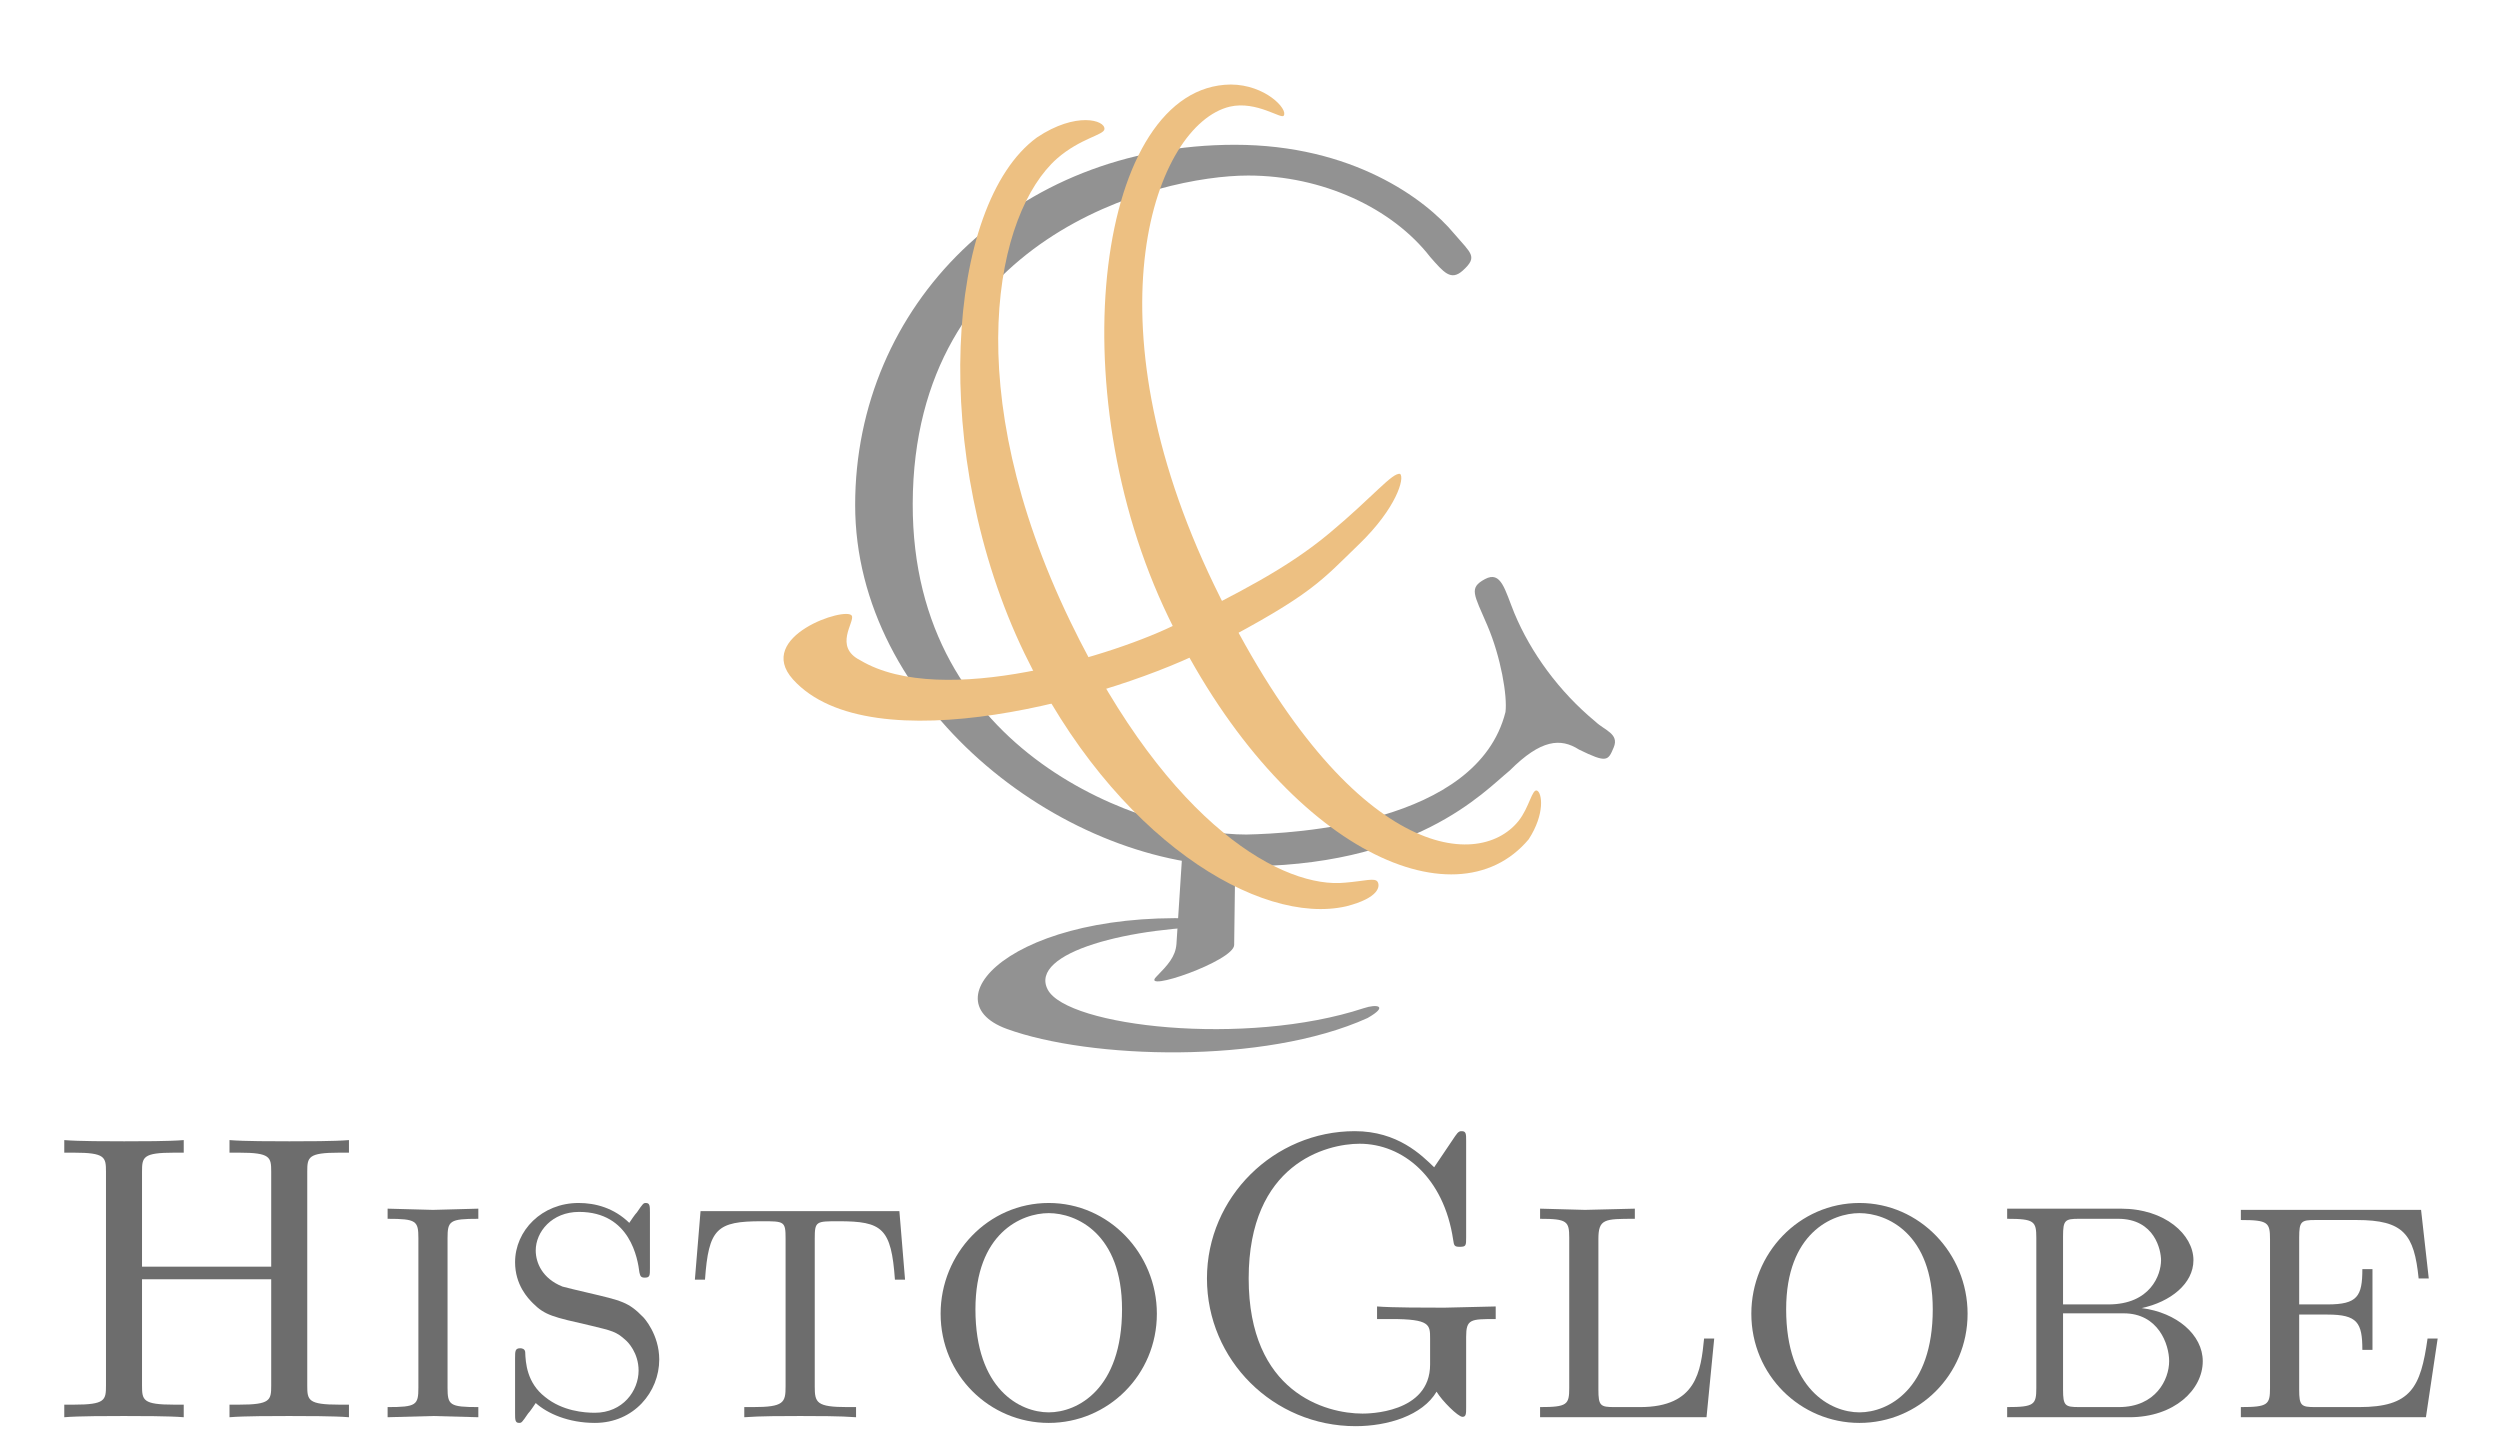 <?xml version="1.0" encoding="UTF-8" standalone="no"?>
<!-- Created with Inkscape (http://www.inkscape.org/) -->

<svg
   xmlns:dc="http://purl.org/dc/elements/1.1/"
   xmlns:cc="http://creativecommons.org/ns#"
   xmlns:rdf="http://www.w3.org/1999/02/22-rdf-syntax-ns#"
   xmlns:svg="http://www.w3.org/2000/svg"
   xmlns="http://www.w3.org/2000/svg"
   xmlns:xlink="http://www.w3.org/1999/xlink"
   xmlns:sodipodi="http://sodipodi.sourceforge.net/DTD/sodipodi-0.dtd"
   xmlns:inkscape="http://www.inkscape.org/namespaces/inkscape"
   version="1.2"
   width="800"
   height="465"
   id="svg2"
   inkscape:version="0.48.3.1 r9886"
   sodipodi:docname="logo_big.svg">
  <sodipodi:namedview
     pagecolor="#ffffff"
     bordercolor="#666666"
     borderopacity="1"
     objecttolerance="10"
     gridtolerance="10"
     guidetolerance="10"
     inkscape:pageopacity="0"
     inkscape:pageshadow="2"
     inkscape:window-width="1341"
     inkscape:window-height="768"
     id="namedview105"
     showgrid="false"
     fit-margin-top="0"
     fit-margin-left="0"
     fit-margin-right="0"
     fit-margin-bottom="0"
     inkscape:zoom="0.6181061"
     inkscape:cx="587.02783"
     inkscape:cy="281.97942"
     inkscape:window-x="0"
     inkscape:window-y="25"
     inkscape:window-maximized="0"
     inkscape:current-layer="svg2" />
  <defs
     id="defs4">
    <linearGradient
       id="linearGradient6927">
      <stop
         id="stop6929"
         style="stop-color:#ffffff;stop-opacity:1"
         offset="0" />
      <stop
         id="stop6931"
         style="stop-color:#929292;stop-opacity:1"
         offset="0.496" />
      <stop
         id="stop6933"
         style="stop-color:#ffffff;stop-opacity:1"
         offset="1" />
    </linearGradient>
    <linearGradient
       id="linearGradient6796">
      <stop
         id="stop6798"
         style="stop-color:#929292;stop-opacity:0"
         offset="0" />
      <stop
         id="stop6802"
         style="stop-color:#929292;stop-opacity:0.996"
         offset="0.496" />
      <stop
         id="stop6800"
         style="stop-color:#929292;stop-opacity:0"
         offset="1" />
    </linearGradient>
    <linearGradient
       id="linearGradient6673">
      <stop
         id="stop6675"
         style="stop-color:#929292;stop-opacity:1"
         offset="0" />
      <stop
         id="stop6677"
         style="stop-color:#929292;stop-opacity:0"
         offset="1" />
    </linearGradient>
    <linearGradient
       id="linearGradient4359">
      <stop
         id="stop4361"
         style="stop-color:#e7e7e7;stop-opacity:1"
         offset="0" />
      <stop
         id="stop4363"
         style="stop-color:#e7e7e7;stop-opacity:0"
         offset="1" />
    </linearGradient>
    <linearGradient
       id="linearGradient10810">
      <stop
         id="stop10812"
         style="stop-color:#ffffff;stop-opacity:1"
         offset="0" />
      <stop
         id="stop10814"
         style="stop-color:#ffffff;stop-opacity:0.486"
         offset="1" />
    </linearGradient>
    <linearGradient
       x1="-13.435"
       y1="156.443"
       x2="266.933"
       y2="156.443"
       id="linearGradient10816"
       xlink:href="#linearGradient10810"
       gradientUnits="userSpaceOnUse"
       gradientTransform="matrix(1.15,0,0,0.904,3.43,924.964)" />
    <linearGradient
       x1="-1058.39"
       y1="152.768"
       x2="-970.473"
       y2="152.768"
       id="linearGradient4150"
       xlink:href="#linearGradient4144"
       gradientUnits="userSpaceOnUse"
       gradientTransform="matrix(1.957,0,0,0.98,2927.505,-304.158)" />
    <linearGradient
       id="linearGradient4144">
      <stop
         id="stop4146"
         style="stop-color:#d5d5d5;stop-opacity:1"
         offset="0" />
      <stop
         id="stop4148"
         style="stop-color:#ececec;stop-opacity:0"
         offset="1" />
    </linearGradient>
    <linearGradient
       x1="-1054.841"
       y1="94.05"
       x2="-968.616"
       y2="94.05"
       id="linearGradient4176"
       xlink:href="#linearGradient4144-2"
       gradientUnits="userSpaceOnUse"
       gradientTransform="matrix(0.541,0,0,1.035,-485.33,-307.81)" />
    <linearGradient
       id="linearGradient4144-2">
      <stop
         id="stop4146-5"
         style="stop-color:#d5d5d5;stop-opacity:1"
         offset="0" />
      <stop
         id="stop4148-5"
         style="stop-color:#ececec;stop-opacity:0"
         offset="1" />
    </linearGradient>
    <linearGradient
       x1="105.005"
       y1="112.072"
       x2="105.005"
       y2="55.132"
       id="linearGradient4365"
       xlink:href="#linearGradient4359"
       gradientUnits="userSpaceOnUse"
       gradientTransform="matrix(1.714,0,0,1.014,-139.344,860.373)" />
    <linearGradient
       x1="105.005"
       y1="112.072"
       x2="105.005"
       y2="55.132"
       id="linearGradient4365-5"
       xlink:href="#linearGradient4359-7"
       gradientUnits="userSpaceOnUse"
       gradientTransform="matrix(1.714,0,0,1.014,-139.344,860.373)" />
    <linearGradient
       id="linearGradient4144-2-7">
      <stop
         id="stop4146-5-0"
         style="stop-color:#d5d5d5;stop-opacity:1"
         offset="0" />
      <stop
         id="stop4148-5-3"
         style="stop-color:#ececec;stop-opacity:0"
         offset="1" />
    </linearGradient>
    <linearGradient
       x1="-1054.841"
       y1="94.05"
       x2="-968.616"
       y2="94.05"
       id="linearGradient4176-3"
       xlink:href="#linearGradient4144-2-7"
       gradientUnits="userSpaceOnUse"
       gradientTransform="matrix(0.541,0,0,1.035,-485.33,-307.81)" />
    <linearGradient
       id="linearGradient4144-4">
      <stop
         id="stop4146-0"
         style="stop-color:#d5d5d5;stop-opacity:1"
         offset="0" />
      <stop
         id="stop4148-9"
         style="stop-color:#ececec;stop-opacity:0"
         offset="1" />
    </linearGradient>
    <linearGradient
       x1="-1058.39"
       y1="152.768"
       x2="-970.473"
       y2="152.768"
       id="linearGradient4150-5"
       xlink:href="#linearGradient4144-4"
       gradientUnits="userSpaceOnUse"
       gradientTransform="matrix(1.957,0,0,0.98,2927.505,-304.158)" />
    <linearGradient
       x1="-13.435"
       y1="156.443"
       x2="266.933"
       y2="156.443"
       id="linearGradient10816-2"
       xlink:href="#linearGradient10810-4"
       gradientUnits="userSpaceOnUse"
       gradientTransform="matrix(1.15,0,0,0.904,3.43,924.964)" />
    <linearGradient
       id="linearGradient10810-4">
      <stop
         id="stop10812-2"
         style="stop-color:#ffffff;stop-opacity:1"
         offset="0" />
      <stop
         id="stop10814-5"
         style="stop-color:#ffffff;stop-opacity:0.486"
         offset="1" />
    </linearGradient>
    <linearGradient
       id="linearGradient4359-7">
      <stop
         id="stop4361-0"
         style="stop-color:#e7e7e7;stop-opacity:1"
         offset="0" />
      <stop
         id="stop4363-4"
         style="stop-color:#e7e7e7;stop-opacity:0"
         offset="1" />
    </linearGradient>
    <filter
       color-interpolation-filters="sRGB"
       id="filter6385">
      <feGaussianBlur
         id="feGaussianBlur6387"
         stdDeviation="2.559" />
    </filter>
    <filter
       color-interpolation-filters="sRGB"
       id="filter6389">
      <feGaussianBlur
         id="feGaussianBlur6391"
         stdDeviation="2.559" />
    </filter>
    <filter
       color-interpolation-filters="sRGB"
       id="filter6393">
      <feGaussianBlur
         id="feGaussianBlur6395"
         stdDeviation="2.559" />
    </filter>
    <filter
       color-interpolation-filters="sRGB"
       id="filter6397">
      <feGaussianBlur
         id="feGaussianBlur6399"
         stdDeviation="2.559" />
    </filter>
    <filter
       color-interpolation-filters="sRGB"
       id="filter6401">
      <feGaussianBlur
         id="feGaussianBlur6403"
         stdDeviation="2.559" />
    </filter>
    <filter
       color-interpolation-filters="sRGB"
       id="filter6405">
      <feGaussianBlur
         id="feGaussianBlur6407"
         stdDeviation="2.559" />
    </filter>
    <filter
       color-interpolation-filters="sRGB"
       id="filter6409">
      <feGaussianBlur
         id="feGaussianBlur6411"
         stdDeviation="2.559" />
    </filter>
    <filter
       color-interpolation-filters="sRGB"
       id="filter6413">
      <feGaussianBlur
         id="feGaussianBlur6415"
         stdDeviation="2.559" />
    </filter>
    <filter
       x="-0.081"
       y="-0.512"
       width="1.162"
       height="2.023"
       color-interpolation-filters="sRGB"
       id="filter6417">
      <feGaussianBlur
         id="feGaussianBlur6419"
         stdDeviation="2.559" />
    </filter>
    <filter
       x="-0.018"
       y="-0.512"
       width="1.036"
       height="2.023"
       color-interpolation-filters="sRGB"
       id="filter6421">
      <feGaussianBlur
         id="feGaussianBlur6423"
         stdDeviation="2.559" />
    </filter>
    <filter
       x="-0.038"
       y="-0.512"
       width="1.076"
       height="2.023"
       color-interpolation-filters="sRGB"
       id="filter6425">
      <feGaussianBlur
         id="feGaussianBlur6427"
         stdDeviation="2.559" />
    </filter>
    <filter
       x="-0.081"
       y="-0.512"
       width="1.162"
       height="2.023"
       color-interpolation-filters="sRGB"
       id="filter6429">
      <feGaussianBlur
         id="feGaussianBlur6431"
         stdDeviation="2.559" />
    </filter>
    <filter
       x="-0.081"
       y="-0.512"
       width="1.162"
       height="2.023"
       color-interpolation-filters="sRGB"
       id="filter6433">
      <feGaussianBlur
         id="feGaussianBlur6435"
         stdDeviation="2.559" />
    </filter>
    <filter
       x="-0.018"
       y="-0.512"
       width="1.036"
       height="2.023"
       color-interpolation-filters="sRGB"
       id="filter6437">
      <feGaussianBlur
         id="feGaussianBlur6439"
         stdDeviation="2.559" />
    </filter>
    <filter
       x="-0.038"
       y="-0.512"
       width="1.076"
       height="2.023"
       color-interpolation-filters="sRGB"
       id="filter6441">
      <feGaussianBlur
         id="feGaussianBlur6443"
         stdDeviation="2.559" />
    </filter>
    <filter
       x="-0.081"
       y="-0.512"
       width="1.162"
       height="2.023"
       color-interpolation-filters="sRGB"
       id="filter6445">
      <feGaussianBlur
         id="feGaussianBlur6447"
         stdDeviation="2.559" />
    </filter>
    <filter
       color-interpolation-filters="sRGB"
       id="filter6489">
      <feGaussianBlur
         id="feGaussianBlur6491"
         stdDeviation="1.279" />
    </filter>
    <linearGradient
       x1="384.24"
       y1="442.836"
       x2="728.32"
       y2="442.836"
       id="linearGradient6714"
       xlink:href="#linearGradient6673"
       gradientUnits="userSpaceOnUse"
       gradientTransform="matrix(1,0,0,0.105,-15.656,870.596)"
       spreadMethod="reflect" />
    <linearGradient
       x1="13.74"
       y1="442.836"
       x2="728.32"
       y2="442.836"
       id="linearGradient6742"
       xlink:href="#linearGradient6796"
       gradientUnits="userSpaceOnUse"
       gradientTransform="matrix(1,0,0,0.105,-15.656,14.997)"
       spreadMethod="repeat" />
    <linearGradient
       x1="13.74"
       y1="442.836"
       x2="728.32"
       y2="442.836"
       id="linearGradient6806"
       xlink:href="#linearGradient6927"
       gradientUnits="userSpaceOnUse"
       gradientTransform="matrix(1,0,0,0.105,-15.656,869.997)"
       spreadMethod="repeat" />
    <linearGradient
       x1="13.74"
       y1="442.836"
       x2="728.32"
       y2="442.836"
       id="linearGradient6937"
       xlink:href="#linearGradient6927"
       gradientUnits="userSpaceOnUse"
       gradientTransform="matrix(1,0,0,0.105,-15.656,12.983)"
       spreadMethod="repeat" />
  </defs>
  <g
     transform="matrix(1.591,0,0,1.591,-178.069,-150.794)"
     id="layer1">
    <g
       transform="matrix(1.308,0,0,1.308,83.923,48.337)"
       id="g4296">
      <path
         d="m 176.225,193.723 c 12.723,4.633 39.51,5.527 55.458,-1.668 3.317,-1.88 1.461,-2.2 -0.585,-1.516 -18.154,5.977 -45.634,2.818 -48.587,-2.871 -2.953,-5.689 12.72,-9.76 27.618,-9.706 l 0.377,-0.869 c -31.637,-3.037 -47.003,11.996 -34.28,16.63 z"
         id="path4167"
         style="font-size:medium;font-style:normal;font-variant:normal;font-weight:normal;font-stretch:normal;text-indent:0;text-align:start;text-decoration:none;line-height:normal;letter-spacing:normal;word-spacing:normal;text-transform:none;direction:ltr;block-progression:tb;writing-mode:lr-tb;text-anchor:start;baseline-shift:baseline;color:#000000;fill:#929292;fill-opacity:1;stroke:none;stroke-width:8.9;marker:none;visibility:visible;display:inline;overflow:visible;enable-background:accumulate;font-family:Sans;-inkscape-font-specification:Sans"
         inkscape:connector-curvature="0" />
      <path
         d="m 203.354,164.475 -1.044,16.184 c -0.147,1.971 -1.346,3.249 -3.089,5.032 -2.623,2.594 11.964,-2.409 11.964,-4.882 l 0.209,-16.335 z"
         id="path4169"
         style="font-size:medium;font-style:normal;font-variant:normal;font-weight:normal;font-stretch:normal;text-indent:0;text-align:start;text-decoration:none;line-height:normal;letter-spacing:normal;word-spacing:normal;text-transform:none;direction:ltr;block-progression:tb;writing-mode:lr-tb;text-anchor:start;baseline-shift:baseline;color:#000000;fill:#929292;fill-opacity:1;stroke:none;stroke-width:14.7;marker:none;visibility:visible;display:inline;overflow:visible;enable-background:accumulate;font-family:Sans;-inkscape-font-specification:Sans"
         inkscape:connector-curvature="0" />
      <path
         d="m 269.553,150.422 c 0.87,-2.082 -1.429,-2.62 -2.811,-3.945 -5.609,-4.636 -9.939,-10.614 -12.464,-16.665 -1.469,-3.586 -2.023,-6.61 -4.536,-5.252 -2.513,1.358 -1.694,2.293 0.381,7.139 2.075,4.847 3.089,10.844 2.782,13.294 -4.344,17.272 -32.528,18.682 -39.865,18.841 -15.476,0 -51.394,-12.205 -51.284,-50.879 0.117,-40.962 37.634,-50.456 51.579,-50.456 11.386,0 22.132,4.966 27.994,12.523 2.071,2.35 3.18,3.757 5.03,2.07 2.333,-2.128 1.277,-2.584 -1.332,-5.639 -4.454,-5.378 -15.706,-13.684 -33.733,-13.684 -33.842,0 -58.39,24.722 -58.39,55.396 0,30.674 31.402,55.239 58.73,55.549 27.329,0.31 38.005,-11.542 41.937,-14.734 4.797,-4.803 7.821,-5.018 10.641,-3.212 4.302,2.108 4.471,1.737 5.34,-0.345 z"
         id="path4171"
         style="font-size:72px;font-style:normal;font-variant:normal;font-weight:normal;font-stretch:normal;line-height:125%;letter-spacing:0px;word-spacing:0px;fill:#929292;fill-opacity:1;stroke:none;font-family:LMRomanCaps10;-inkscape-font-specification:LMRomanCaps10"
         inkscape:connector-curvature="0" />
      <path
         d="m 207.967,134.881 c 15.275,-8 16.581,-10.054 22.387,-15.652 5.806,-5.598 7.082,-10.249 6.345,-10.851 -1.188,-0.251 -4.093,3.454 -10.8,9.059 -6.707,5.605 -14.107,9.217 -23.366,13.933 -9.26,4.716 -36.191,13.231 -48.845,5.666 -4.165,-2.093 -0.795,-5.914 -1.3,-6.848 -0.801,-1.481 -15.007,3.162 -9.04,9.797 11.954,13.23 49.344,2.896 64.619,-5.104 z"
         id="path4173"
         style="font-size:medium;font-style:normal;font-variant:normal;font-weight:normal;font-stretch:normal;text-indent:0;text-align:start;text-decoration:none;line-height:normal;letter-spacing:normal;word-spacing:normal;text-transform:none;direction:ltr;block-progression:tb;writing-mode:lr-tb;text-anchor:start;baseline-shift:baseline;color:#000000;fill:#edc082;fill-opacity:1;stroke:none;stroke-width:8.9;marker:none;visibility:visible;display:inline;overflow:visible;enable-background:accumulate;font-family:Sans;-inkscape-font-specification:Sans"
         inkscape:connector-curvature="0" />
      <path
         d="m 210.654,48.504 c -20.455,0.207 -26.594,46.719 -9.55,81.963 17.044,35.244 43.915,47.727 55.368,34.099 2.559,-3.948 2.048,-7.165 1.286,-7.487 -0.762,-0.322 -1.193,2.589 -2.851,4.672 -6.342,7.876 -26.494,5.746 -46.78,-36.238 -19.961,-41.311 -9.06,-70.868 2.385,-73.606 4.13,-0.958 8.051,2.052 8.302,1.364 0.659,-0.99 -2.842,-4.745 -8.16,-4.767 z"
         id="path4175"
         style="font-size:72px;font-style:normal;font-variant:normal;font-weight:normal;font-stretch:normal;line-height:125%;letter-spacing:0px;word-spacing:0px;fill:#edc082;fill-opacity:1;stroke:none;font-family:LMRomanCaps10;-inkscape-font-specification:LMRomanCaps10"
         inkscape:connector-curvature="0" />
      <path
         d="m 180.856,56.643 c -14.068,10.265 -16.583,49.002 -1.9,79.366 13.787,28.51 36.18,41.91 49.466,38.859 5.1,-1.294 5.225,-3.128 4.811,-3.776 -0.414,-0.648 -1.983,-0.106 -4.958,0.138 -9.267,0.97 -26.923,-8.357 -42.296,-40.175 -17.335,-35.877 -11.394,-62.889 -2.034,-71.168 3.607,-3.146 7.223,-3.609 7.29,-4.523 0.145,-1.387 -4.38,-2.742 -10.379,1.279 z"
         id="path4177"
         style="font-size:72px;font-style:normal;font-variant:normal;font-weight:normal;font-stretch:normal;line-height:125%;letter-spacing:0px;word-spacing:0px;fill:#edc082;fill-opacity:1;stroke:none;font-family:LMRomanCaps10;-inkscape-font-specification:LMRomanCaps10"
         inkscape:connector-curvature="0" />
    </g>
    <g
       transform="scale(0.999,1.001)"
       id="text4221"
       style="font-size:197.396px;font-style:normal;font-variant:normal;font-weight:normal;font-stretch:normal;line-height:125%;letter-spacing:0px;word-spacing:0px;fill:#6d6d6d;fill-opacity:1;stroke:none;font-family:LMRomanCaps10;-inkscape-font-specification:LMRomanCaps10">
      <path
         d="m 182.292,379.45 0,-2.528 -1.957,0 c -6.278,0 -6.441,-0.897 -6.441,-3.832 l 0,-42.968 c 0,-2.935 0.163,-3.832 6.441,-3.832 l 1.957,0 0,-2.528 c -2.854,0.245 -8.887,0.245 -11.985,0.245 -3.098,0 -9.213,0 -12.067,-0.245 l 0,2.528 1.957,0 c 6.278,0 6.441,0.897 6.441,3.832 l 0,19.079 -26.009,0 0,-19.079 c 0,-2.935 0.163,-3.832 6.441,-3.832 l 1.957,0 0,-2.528 c -2.854,0.245 -8.887,0.245 -11.985,0.245 -3.098,0 -9.213,0 -12.067,-0.245 l 0,2.528 1.957,0 c 6.278,0 6.441,0.897 6.441,3.832 l 0,42.968 c 0,2.935 -0.163,3.832 -6.441,3.832 l -1.957,0 0,2.528 c 2.854,-0.245 8.887,-0.245 11.985,-0.245 3.098,0 9.213,0 12.067,0.245 l 0,-2.528 -1.957,0 c -6.278,0 -6.441,-0.897 -6.441,-3.832 l 0,-21.362 26.009,0 0,21.362 c 0,2.935 -0.163,3.832 -6.441,3.832 l -1.957,0 0,2.528 c 2.854,-0.245 8.887,-0.245 11.985,-0.245 3.098,0 9.213,0 12.067,0.245"
         id="path3185"
         style="font-size:81.533px;fill:#6d6d6d"
         inkscape:connector-curvature="0" />
      <path
         d="m 208.338,379.45 0,-2.038 c -5.789,0 -6.197,-0.408 -6.197,-3.914 l 0,-30.004 c 0,-3.506 0.408,-3.914 6.197,-3.914 l 0,-2.038 -9.132,0.245 -9.132,-0.245 0,2.038 c 5.789,0 6.197,0.408 6.197,3.914 l 0,30.004 c 0,3.506 -0.408,3.914 -6.197,3.914 l 0,2.038 9.132,-0.245 9.132,0.245"
         id="path3187"
         style="font-size:81.533px;fill:#6d6d6d"
         inkscape:connector-curvature="0" />
      <path
         d="m 244.762,367.872 c 0,-5.137 -3.18,-8.479 -3.18,-8.479 -3.017,-3.098 -4.321,-3.343 -11.252,-4.974 -1.712,-0.408 -4.566,-1.06 -5.055,-1.223 -4.077,-1.631 -5.381,-4.81 -5.381,-7.256 0,-3.751 3.261,-7.746 8.724,-7.746 10.355,0 11.822,9.539 12.148,12.148 0.163,0.571 0.163,1.06 1.06,1.06 1.06,0 1.06,-0.408 1.06,-1.957 l 0,-11.089 c 0,-1.305 0,-1.957 -0.815,-1.957 -0.489,0 -0.571,0.082 -1.794,1.875 -0.408,0.408 -1.223,1.631 -1.549,2.12 -3.098,-3.017 -6.849,-3.995 -10.192,-3.995 -7.42,0 -12.801,5.544 -12.801,11.904 0,4.566 2.609,7.256 3.587,8.235 2.446,2.446 4.077,2.772 11.578,4.484 4.403,1.06 5.218,1.223 7.093,2.935 0.408,0.326 2.609,2.528 2.609,6.115 0,4.077 -3.18,8.479 -8.806,8.479 -2.12,0 -6.523,-0.326 -10.029,-3.18 -3.669,-2.854 -3.914,-6.849 -3.995,-9.05 -0.082,-0.652 -0.734,-0.734 -0.978,-0.734 -1.06,0 -1.06,0.571 -1.06,2.038 l 0,11.007 c 0,1.305 0,1.957 0.815,1.957 0.489,0 0.571,-0.082 1.794,-1.875 0.408,-0.408 1.223,-1.631 1.549,-2.12 2.364,2.12 6.604,3.995 11.904,3.995 7.909,0 12.964,-6.278 12.964,-12.719"
         id="path3189"
         style="font-size:81.533px;fill:#6d6d6d"
         inkscape:connector-curvature="0" />
      <path
         d="m 294.251,351.81 -1.141,-13.779 -40.033,0 -1.141,13.779 2.038,0 c 0.734,-10.273 2.364,-11.741 11.415,-11.741 4.566,0 4.81,0 4.81,3.506 l 0,29.678 c 0,3.261 -0.326,4.158 -6.604,4.158 l -1.712,0 0,2.038 c 3.18,-0.245 7.99,-0.245 11.252,-0.245 3.261,0 8.072,0 11.252,0.245 l 0,-2.038 -1.712,0 c -6.278,0 -6.604,-0.897 -6.604,-4.158 l 0,-29.678 c 0,-3.506 0.245,-3.506 4.81,-3.506 8.806,0 10.599,1.386 11.333,11.741 l 2.038,0"
         id="path3191"
         style="font-size:81.533px;fill:#6d6d6d"
         inkscape:connector-curvature="0" />
      <path
         d="m 344.949,358.659 c 0,-12.148 -9.702,-22.259 -21.769,-22.259 -12.148,0 -21.769,10.11 -21.769,22.259 0,12.312 9.866,21.932 21.769,21.932 11.904,0 21.769,-9.621 21.769,-21.932 m -7.012,-0.897 c 0,16.062 -8.969,20.709 -14.758,20.709 -5.789,0 -14.758,-4.647 -14.758,-20.709 0,-15.328 9.295,-19.323 14.758,-19.323 5.544,0 14.758,4.077 14.758,19.323"
         id="path3193"
         style="font-size:81.533px;fill:#6d6d6d"
         inkscape:connector-curvature="0" />
      <path
         d="m 413.169,359.719 0,-2.528 -10.355,0.245 c -3.343,0 -10.599,0 -13.534,-0.245 l 0,2.528 2.854,0 c 7.827,0 7.827,1.141 7.827,3.914 l 0,5.218 c 0,9.866 -12.638,9.866 -13.616,9.866 -7.42,0 -22.911,-4.24 -22.911,-27.151 0,-23.074 15.654,-27.069 22.34,-27.069 8.643,0 16.959,6.686 18.834,19.323 0.163,1.141 0.245,1.386 1.305,1.386 1.305,0 1.305,-0.245 1.305,-1.957 l 0,-19.323 c 0,-1.386 -1e-5,-1.957 -0.897,-1.957 -0.326,0 -0.652,0 -1.305,0.978 l -4.24,6.278 c -2.528,-2.446 -7.338,-7.256 -15.981,-7.256 -16.225,0 -29.76,13.208 -29.76,29.597 0,16.388 13.371,29.678 29.923,29.678 6.441,0 13.453,-2.12 16.307,-6.93 1.06,1.794 4.321,5.055 5.218,5.055 0.734,0 0.734,-0.652 0.734,-1.875 l 0,-14.187 c 0,-3.587 0.897,-3.587 5.952,-3.587"
         id="path3195"
         style="font-size:81.533px;fill:#6d6d6d"
         inkscape:connector-curvature="0" />
      <path
         d="m 457.161,363.632 -2.038,0 c -0.652,6.523 -1.468,13.779 -12.882,13.779 l -5.137,0 c -2.854,0 -3.261,-0.245 -3.261,-3.506 l 0,-30.249 c 0,-4.077 1.223,-4.077 7.338,-4.077 l 0,-2.038 -10.029,0.245 -9.05,-0.245 0,2.038 c 5.463,0 5.87,0.489 5.87,3.832 l 0,30.167 c 0,3.343 -0.408,3.832 -5.87,3.832 l 0,2.038 33.51,0 1.549,-15.817"
         id="path3197"
         style="font-size:81.533px;fill:#6d6d6d"
         inkscape:connector-curvature="0" />
      <path
         d="m 508.174,358.659 c 0,-12.148 -9.702,-22.259 -21.769,-22.259 -12.148,0 -21.769,10.11 -21.769,22.259 0,12.312 9.866,21.932 21.769,21.932 11.904,0 21.769,-9.621 21.769,-21.932 m -7.012,-0.897 c 0,16.062 -8.969,20.709 -14.758,20.709 -5.789,0 -14.758,-4.647 -14.758,-20.709 0,-15.328 9.295,-19.323 14.758,-19.323 5.544,0 14.758,4.077 14.758,19.323"
         id="path3199"
         style="font-size:81.533px;fill:#6d6d6d"
         inkscape:connector-curvature="0" />
      <path
         d="m 555.522,368.198 c 0,-5.3 -5.218,-9.784 -12.312,-10.681 5.789,-1.223 10.436,-4.892 10.436,-9.621 0,-5.137 -5.707,-10.355 -14.594,-10.355 l -22.911,0 0,2.038 c 5.463,0 5.87,0.489 5.87,3.832 l 0,30.167 c 0,3.343 -0.408,3.832 -5.87,3.832 l 0,2.038 24.623,0 c 9.05,0 14.758,-5.544 14.758,-11.252 m -8.398,-20.302 c 0,2.935 -2.12,8.887 -10.599,8.887 l -9.132,0 0,-13.698 c 0,-3.261 0.408,-3.506 3.261,-3.506 l 7.827,0 c 7.42,0 8.643,6.36 8.643,8.316 m 1.631,20.302 c 0,3.669 -2.691,9.213 -10.11,9.213 l -7.99,0 c -2.854,0 -3.261,-0.245 -3.261,-3.506 l 0,-15.328 12.23,0 c 6.93,0 9.132,6.197 9.132,9.621"
         id="path3201"
         style="font-size:81.533px;fill:#6d6d6d"
         inkscape:connector-curvature="0" />
      <path
         d="m 602.818,363.632 -2.038,0 c -1.386,9.866 -3.343,13.779 -13.779,13.779 l -8.806,0 c -2.854,0 -3.261,-0.245 -3.261,-3.506 l 0,-15.084 5.707,0 c 6.033,0 7.012,1.631 7.012,7.093 l 2.038,0 0,-16.225 -2.038,0 c 0,5.463 -0.978,7.093 -7.012,7.093 l -5.707,0 0,-13.453 c 0,-3.261 0.408,-3.506 3.261,-3.506 l 8.316,0 c 9.458,0 11.578,2.854 12.475,11.741 l 2.038,0 -1.549,-13.779 -36.282,0 0,2.038 c 5.463,0 5.87,0.489 5.87,3.832 l 0,29.923 c 0,3.343 -0.408,3.832 -5.87,3.832 l 0,2.038 37.261,0 2.364,-15.817"
         id="path3203"
         style="font-size:81.533px;fill:#6d6d6d"
         inkscape:connector-curvature="0" />
    </g>
  </g>
</svg>

